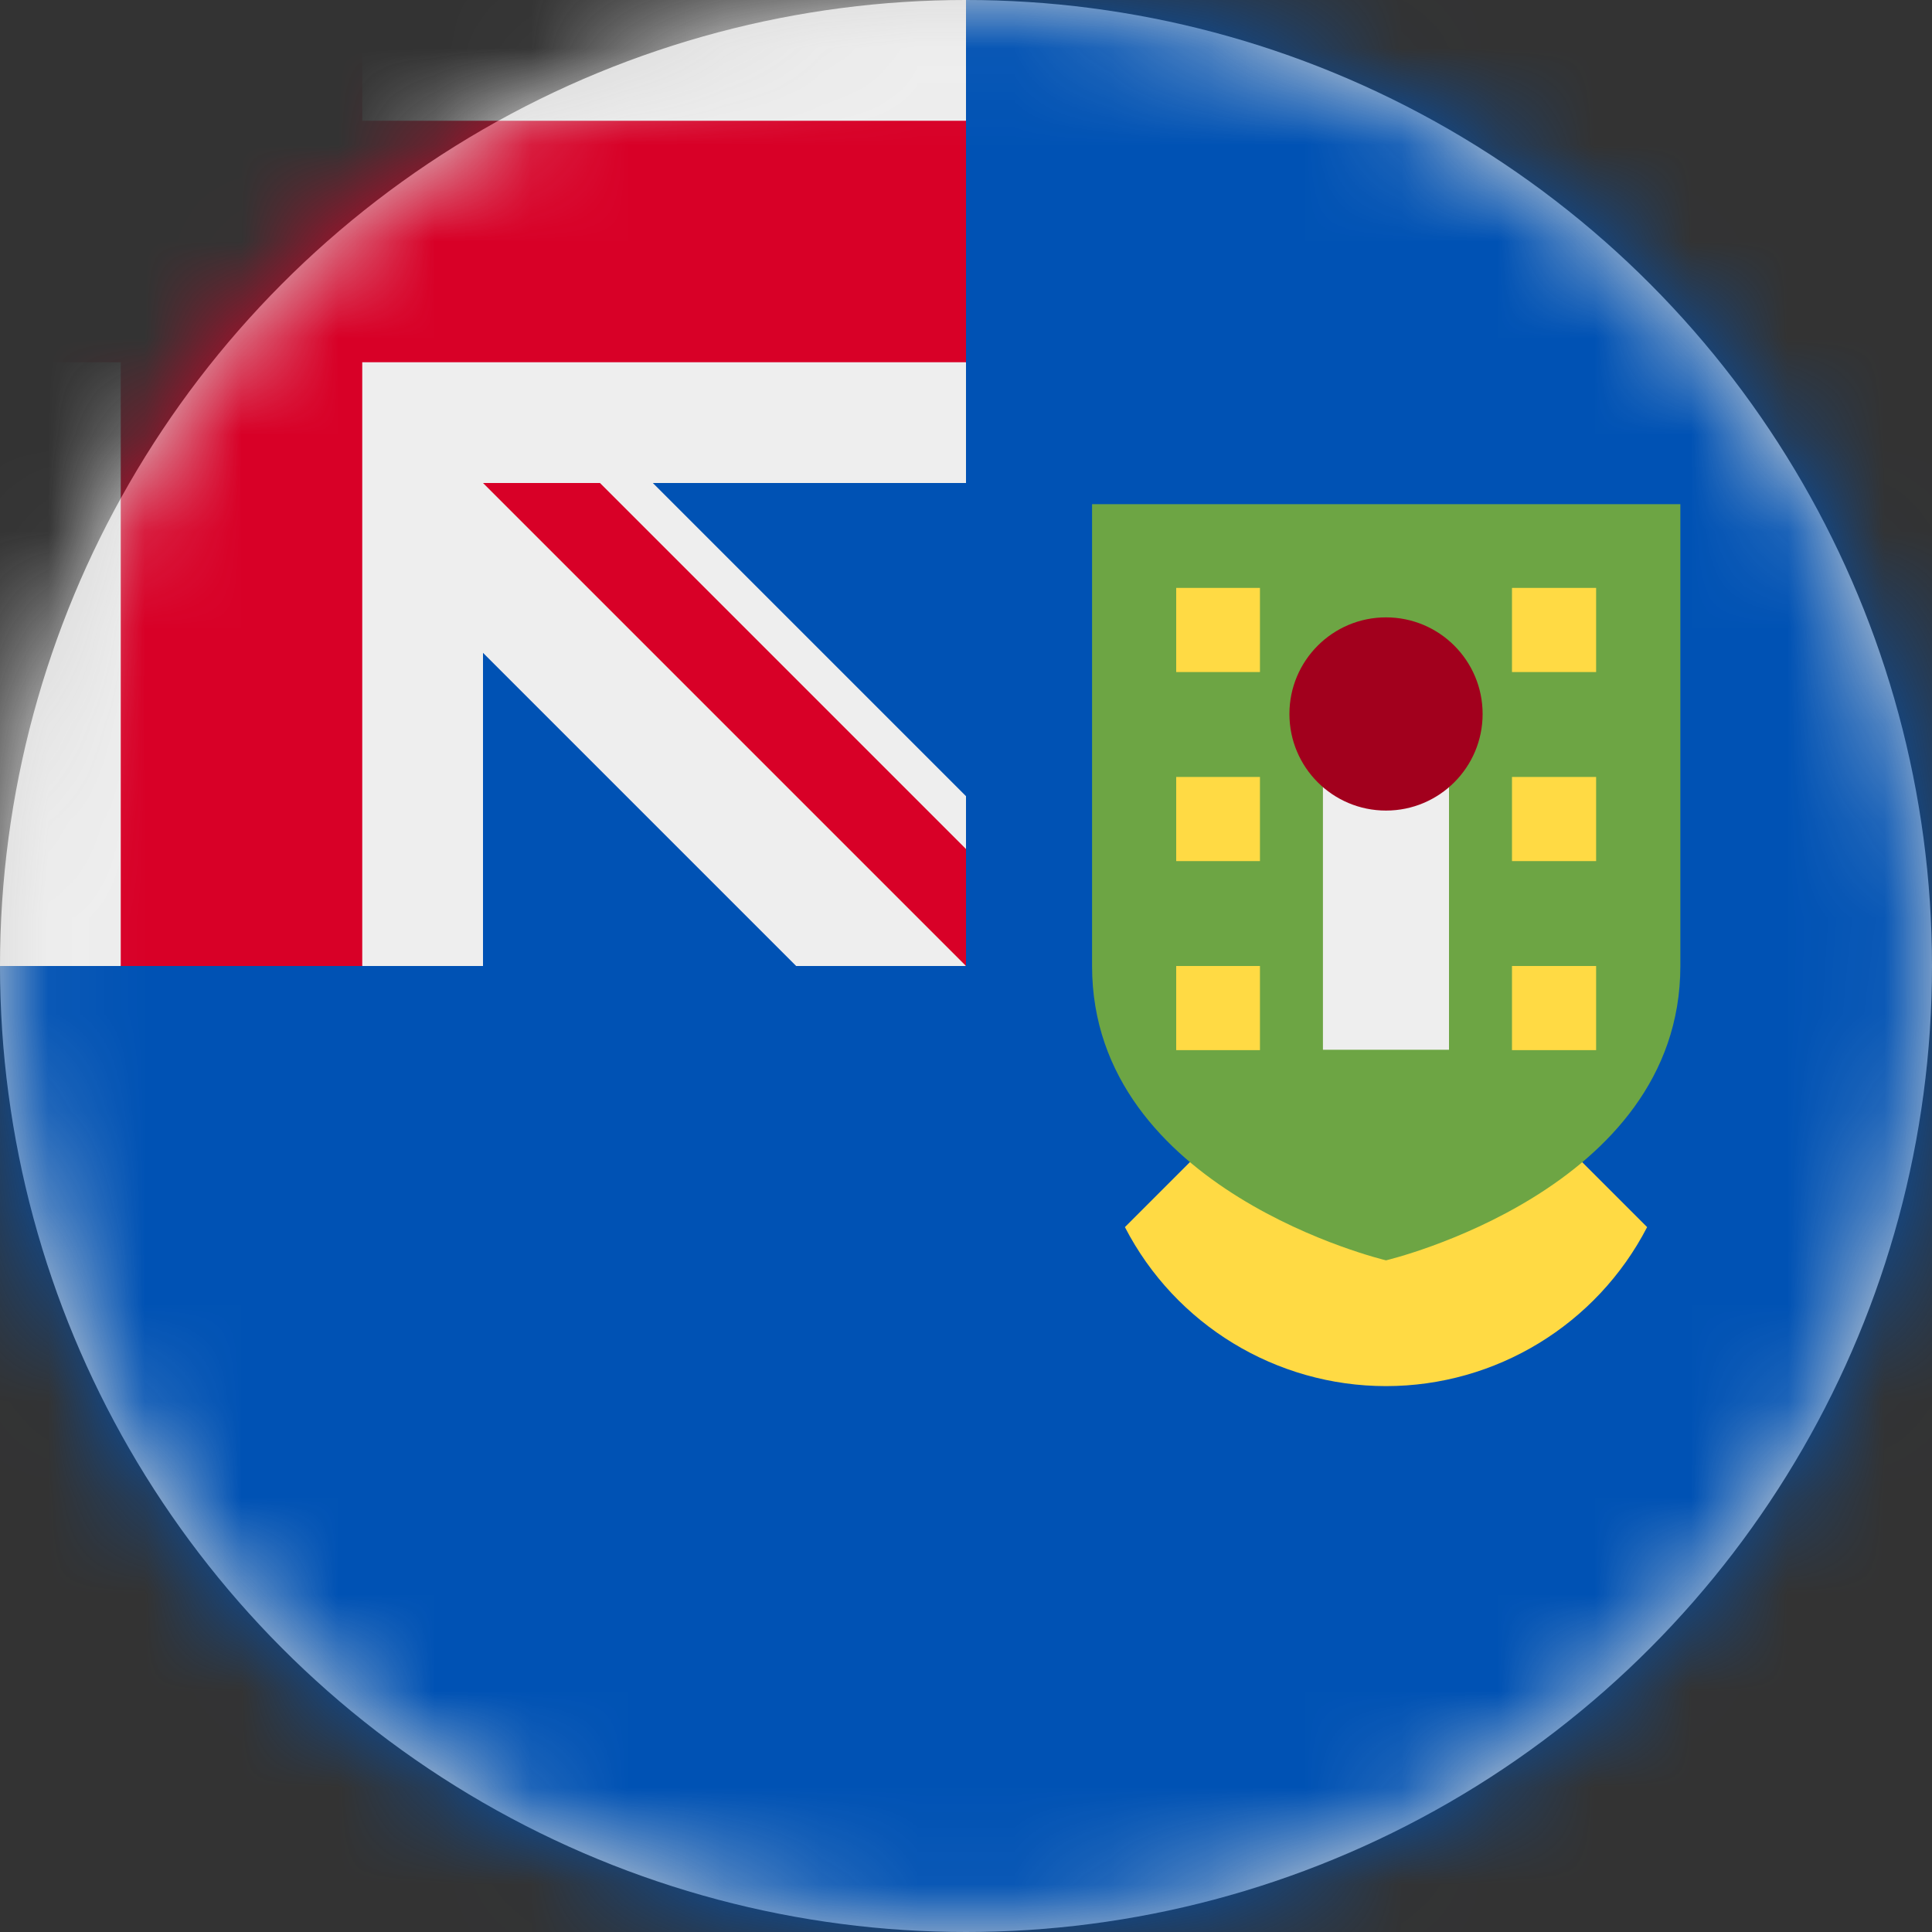 <?xml version="1.0" encoding="UTF-8"?>
<svg width="20px" height="20px" viewBox="0 0 20 20" version="1.1" xmlns="http://www.w3.org/2000/svg" xmlns:xlink="http://www.w3.org/1999/xlink">
    <rect x="0" y="0" width="20" height="20" fill="#333333" stroke="none"/>
    <title>vg_flag_20px</title>
    <defs>
        <circle id="path-1" cx="10" cy="10" r="10"></circle>
    </defs>
    <g id="Design-System" stroke="none" stroke-width="1" fill="none" fill-rule="evenodd">
        <g id="Flags-20x20" transform="translate(-401, -1655)">
            <g id="flag" transform="translate(401, 1655)">
                <mask id="mask-2" fill="white">
                    <use xlink:href="#path-1"></use>
                </mask>
                <use id="Mask" fill="#D8D8D8" xlink:href="#path-1"></use>
                <g id="vg" mask="url(#mask-2)" fill-rule="nonzero">
                    <polygon id="Path" fill="#0052B4" points="10 0 20 0 20 20 0 20 0 10"></polygon>
                    <path d="M14.348,10 L11.645,12.703 C12.167,13.714 13.21,14.349 14.348,14.349 C15.485,14.349 16.528,13.714 17.051,12.703 L14.348,10 Z" id="Path" fill="#FFDA44"></path>
                    <path d="M11.305,5.219 L11.305,10 C11.305,12.328 14.348,13.047 14.348,13.047 C14.348,13.047 17.395,12.328 17.395,10 L17.395,5.219 L11.301,5.219 L11.305,5.219 Z" id="Path" fill="#6DA544"></path>
                    <path d="M12.176,6.086 L13.043,6.086 L13.043,6.957 L12.176,6.957 L12.176,6.086 Z M12.176,8.043 L13.043,8.043 L13.043,8.914 L12.176,8.914 L12.176,8.043 Z M12.176,10 L13.043,10 L13.043,10.871 L12.176,10.871 L12.176,10 Z M15.652,6.086 L16.523,6.086 L16.523,6.957 L15.652,6.957 L15.652,6.086 Z M15.652,8.043 L16.523,8.043 L16.523,8.914 L15.652,8.914 L15.652,8.043 Z M15.652,10 L16.523,10 L16.523,10.871 L15.652,10.871 L15.652,10 Z" id="Shape" fill="#FFDA44"></path>
                    <polygon id="Path" fill="#EEEEEE" points="0 0 0 1.25 1.25 2.5 0 3.75 0 10 1.25 10 2.5 8.75 3.75 10 5 10 5 6.758 8.242 10 10 10 9.688 9.375 10 8.789 10 8.242 6.758 5 10 5 10 3.75 8.75 2.5 10 1.25 10 0 3.75 0 2.5 1.25 1.25 0"></polygon>
                    <path d="M1.25,0 L1.25,1.25 L0,1.25 L0,3.75 L1.25,3.75 L1.25,10 L3.75,10 L3.75,3.75 L10,3.75 L10,1.25 L3.75,1.25 L3.75,0 L1.25,0 Z M5,5 L10,10 L10,8.789 L6.211,5 L5,5 Z" id="Shape" fill="#D80027"></path>
                    <polygon id="Path" fill="#EEEEEE" points="13.695 7.391 15 7.391 15 10.867 13.695 10.867"></polygon>
                    <circle id="Oval" fill="#A2001D" cx="14.348" cy="7.391" r="1"></circle>
                </g>
            </g>
        </g>
    </g>
</svg>